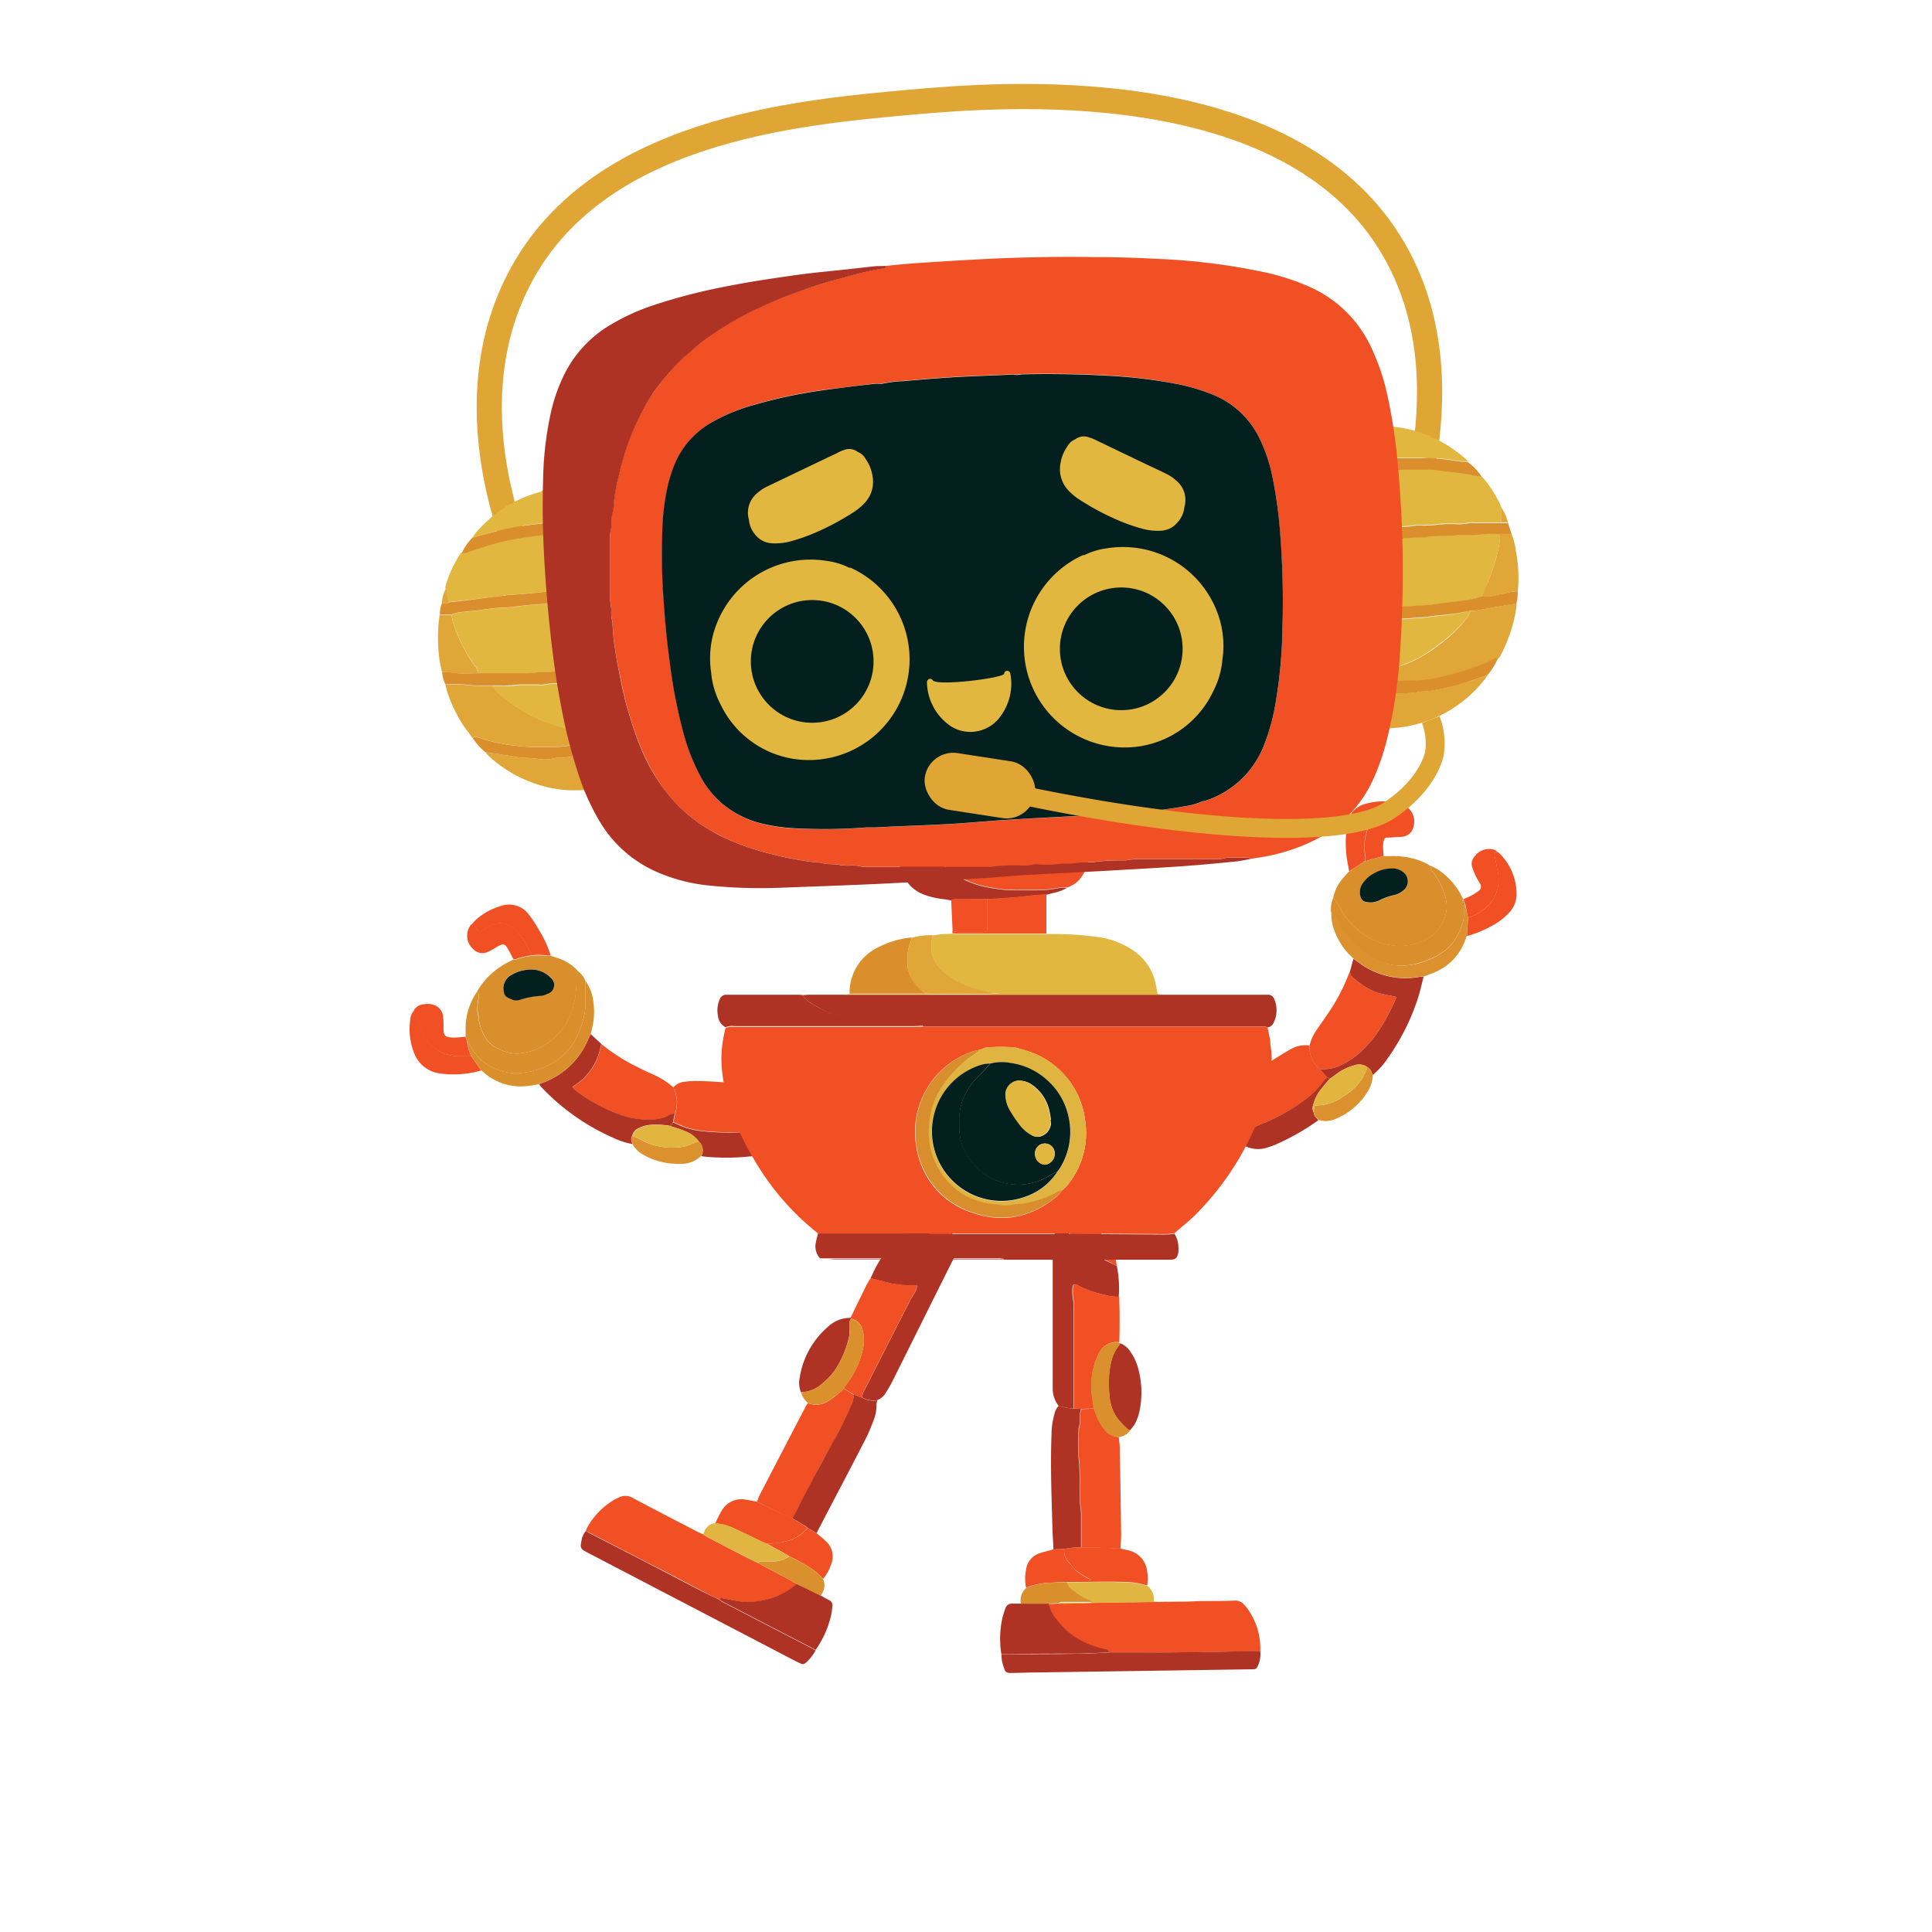 <svg xmlns="http://www.w3.org/2000/svg" viewBox="0 0 307 307"><defs><style>.cls-1,.cls-17{fill:none;}.cls-1,.cls-17,.cls-18{stroke:#e0a635;stroke-miterlimit:10;}.cls-1{stroke-width:4px;}.cls-2{fill:#f05023;}.cls-3{fill:#ae3324;}.cls-4{fill:#da912d;}.cls-5{fill:#e1b541;}.cls-6{fill:#da8f2d;}.cls-7{fill:#785e65;}.cls-8{fill:#db912e;}.cls-9{fill:#031f1e;}.cls-10{fill:#e1b53e;}.cls-11{fill:#c28539;}.cls-12{fill:#e2b740;}.cls-13{fill:#db8f2c;}.cls-14{fill:#e0a637;}.cls-15{fill:#e0b440;}.cls-16{fill:#d88e2d;}.cls-17{stroke-width:3px;}.cls-18{fill:#e0a635;}</style></defs><g id="Layer_2" data-name="Layer 2"><path class="cls-1" d="M81.21,84.77c-2.4-7.2-6.89-24.16,1-39.88,12.09-24.22,44.24-27,62.62-28.66,13.52-1.18,60-5.27,76.63,23.37,6.88,11.82,6.18,24.9,4.82,33.14"/></g><g id="Layer_1" data-name="Layer 1"><path class="cls-2" d="M188.24,254.5c.92,0,1.84-.08,2.76-.09,1.74,0,3.47,0,5.21-.07a1.75,1.75,0,0,1,1.46.63,5.47,5.47,0,0,1,.5.58,10.8,10.8,0,0,1,2.09,6.85h-1.45c-3.29.05-6.59.12-9.89.16-2.48,0-5,.05-7.45.05-1.74,0-3.48,0-5.22,0,0-.19-.11-.35-.33-.4l-1.07-.25a14.69,14.69,0,0,1-4.06-1.77,12.34,12.34,0,0,1-2.89-2.74,5.36,5.36,0,0,1-1.27-2.55l1.59-.1c.37,0,.74,0,1.11,0,2.48-.05,5-.13,7.45-.17C180.6,254.58,184.42,254.54,188.24,254.5Z"/><path class="cls-3" d="M177.47,201.17a18.15,18.15,0,0,1,.3,4.88,7.22,7.22,0,0,1-2.4-.33,16.21,16.21,0,0,1-4-1.41c-.24-.13-.5-.34-.82-.14,0,.07-.1.13-.1.19a7.49,7.49,0,0,0,.13,2.54,2.46,2.46,0,0,1,0,.77v16.14a7.79,7.79,0,0,1-2.39-.46,4.34,4.34,0,0,1-.91-2.68c0-.62,0-1.25,0-1.88l0-15.53c0-1.78,0-3.55,0-5.33a4.85,4.85,0,0,1,.95-3l.17-.2,0,0,.2-.2,0,0,.39-.26h0l.46-.21h0l.21.07c.08.8.19,1.6.23,2.41a1.16,1.16,0,0,0,.65,1.06c.77.43,1.54.87,2.32,1.28.95.49,1.92,1,2.87,1.43Z"/><path class="cls-2" d="M177.8,228.36c0,.51.12,1,.13,1.54,0,1.48.06,3,.08,4.44q.08,4.77.14,9.54c0,.73-.07,1.47-.11,2.21l-4-.17c-.73,0-1.47,0-2.2,0,0-1.7,0-3.4,0-5.11,0-.33,0-.66-.06-1s-.12-.87-.14-1.31c-.1-2.25.09-4.5-.19-6.76a34.56,34.56,0,0,1,0-4.32,1.56,1.56,0,0,1,0-.44,3.5,3.5,0,0,0,.16-1.54,4.4,4.4,0,0,1,.24-1.52l2-.09.38,1a7.89,7.89,0,0,0,1.22,2.22A3.1,3.1,0,0,0,177.8,228.36Z"/><path class="cls-3" d="M176.25,262.58c1.74,0,3.48,0,5.22,0,2.49,0,5,0,7.45-.05,3.3,0,6.6-.11,9.89-.16h1.45a4.44,4.44,0,0,1-.45,2.48.65.65,0,0,1-.61.41h-.66l-34,.5c-1.26,0-2.52.07-3.78.08-.87,0-1-.09-1.27-.93a5.51,5.51,0,0,1-.35-2.06c.44,0,.89,0,1.33,0,3.56,0,7.12,0,10.69-.06,1.66,0,3.32-.12,5-.19Z"/><path class="cls-3" d="M171.79,223.89a4.4,4.4,0,0,0-.24,1.52,3.5,3.5,0,0,1-.16,1.54,1.56,1.56,0,0,0,0,.44,34.56,34.56,0,0,0,0,4.32c.28,2.26.09,4.51.19,6.76,0,.44.09.87.14,1.31s.06.66.06,1c0,1.71,0,3.41,0,5.11a11.63,11.63,0,0,0-2.69.26l-1.71.05c0-1-.1-1.92-.13-2.88-.14-5.15-.36-10.29-.16-15.44a11.74,11.74,0,0,1,.46-3.17,2.54,2.54,0,0,1,.71-1.35,7.79,7.79,0,0,0,2.39.46Z"/><path class="cls-2" d="M171.79,223.89l-1.13-.08V207.67a2.46,2.46,0,0,0,0-.77,7.49,7.49,0,0,1-.13-2.54c0-.06.06-.12.1-.19.32-.2.58,0,.82.14a16.21,16.21,0,0,0,4,1.41,7.22,7.22,0,0,0,2.4.33c0,.92.06,1.83.06,2.74,0,1.5,0,3-.05,4.51a3,3,0,0,0-3.19,1.69,7.62,7.62,0,0,0-.59,1.3,12.09,12.09,0,0,0-.55,5.44c.08.69.2,1.38.3,2.07Z"/><path class="cls-3" d="M176.25,262.58l-.11,0c-1.67.07-3.33.17-5,.19-3.57,0-7.13,0-10.69.06-.44,0-.89,0-1.33,0a15.05,15.05,0,0,1,.19-5.83,12,12,0,0,1,.43-1.37,1.09,1.09,0,0,1,1.17-.81c.44,0,.88,0,1.32,0l1.43,0,3,0a5.36,5.36,0,0,0,1.27,2.55,12.34,12.34,0,0,0,2.89,2.74,14.69,14.69,0,0,0,4.06,1.77l1.07.25C176.14,262.23,176.21,262.39,176.25,262.58Z"/><path class="cls-2" d="M169.1,246.14a11.63,11.63,0,0,1,2.69-.26c.73,0,1.47,0,2.2,0l4,.17,1.18.28a3.82,3.82,0,0,1,3.12,3.42,6.2,6.2,0,0,1,0,2.19,13.33,13.33,0,0,0-3.26-.56c-3.07-.1-6.13,0-9.2,0a1.88,1.88,0,0,0-.33.05l-.2-.09a4.85,4.85,0,0,1,.74-.15c.81,0,1.62,0,2.43,0a2.89,2.89,0,0,0,.9-.07,2.29,2.29,0,0,0-.28-.25,10.84,10.84,0,0,1-2.13-1.36c-.41-.34-.65-.78-1-1.14A2.79,2.79,0,0,1,169.1,246.14Z"/><path class="cls-3" d="M178,213.45a3.26,3.26,0,0,1,1.66,1.4,8.06,8.06,0,0,1,1.23,2.72,14.32,14.32,0,0,1,.21,6.51,7.24,7.24,0,0,1-.83,2.29,7.82,7.82,0,0,1-.67.85c-.14,0-.33,0-.42-.13a14.8,14.8,0,0,1-1.6-1.67,7,7,0,0,1-1.31-3.83,16.42,16.42,0,0,1,.16-4.64,7.46,7.46,0,0,1,1-2.66C177.67,214,177.83,213.73,178,213.45Z"/><path class="cls-4" d="M178,213.45c-.18.28-.34.57-.53.84a7.46,7.46,0,0,0-1,2.66,16.42,16.42,0,0,0-.16,4.64,7,7,0,0,0,1.31,3.83,14.8,14.8,0,0,0,1.6,1.67c.09.1.28.09.42.13a2.61,2.61,0,0,1-1.81,1.14,3.1,3.1,0,0,1-2.45-1.3,7.89,7.89,0,0,1-1.22-2.22l-.38-1c-.1-.69-.22-1.38-.3-2.07a12.09,12.09,0,0,1,.55-5.44,7.62,7.62,0,0,1,.59-1.3,3,3,0,0,1,3.19-1.69Z"/><path class="cls-5" d="M169.54,251.5a1.88,1.88,0,0,1,.33-.05c3.07-.06,6.13-.13,9.2,0a13.33,13.33,0,0,1,3.26.56,2.63,2.63,0,0,1,1,2.44,5.36,5.36,0,0,0,1.68.09c.52,0,1,0,1.55,0h1.65c-3.82,0-7.64.08-11.46.14-2.48,0-5,.12-7.45.17-.37,0-.74,0-1.11,0,.25-.24.55-.17.84-.18h3.77l.62,0c-.18-.16-.25-.26-.34-.28a7.25,7.25,0,0,1-2.38-1.37A2.5,2.5,0,0,1,169.54,251.5Z"/><path class="cls-2" d="M169.1,246.14a2.79,2.79,0,0,0,.88,2.29c.37.36.61.8,1,1.14a10.84,10.84,0,0,0,2.13,1.36,2.29,2.29,0,0,1,.28.25,2.89,2.89,0,0,1-.9.07c-.81,0-1.62,0-2.43,0a4.85,4.85,0,0,0-.74.15c-.66,0-1.32,0-2,.09a11.19,11.19,0,0,0-4.28.81,7.44,7.44,0,0,1,0-2.86,3.15,3.15,0,0,1,2.12-2.61c.55-.21,1.14-.32,1.71-.48a5.08,5.08,0,0,0,.51-.17Z"/><path class="cls-2" d="M177.47,201.17l-1.64-.89c-1-.48-1.92-.94-2.87-1.43-.78-.41-1.55-.85-2.32-1.28a1.16,1.16,0,0,1-.65-1.06c0-.81-.15-1.61-.23-2.41l2.22,0a5.66,5.66,0,0,1,2.45,1.42A8.91,8.91,0,0,1,177.47,201.17Z"/><path class="cls-6" d="M163.09,252.31a11.19,11.19,0,0,1,4.28-.81c.65-.06,1.31-.06,2-.09l.2.09a2.5,2.5,0,0,0,1.19,1.4,7.25,7.25,0,0,0,2.38,1.37c.09,0,.16.12.34.28l-.62,0h-3.77c-.29,0-.59-.06-.84.18l-1.59.1-3,0-1.43,0A2.59,2.59,0,0,1,163.09,252.31Z"/><path class="cls-7" d="M172,194.05l-2.22,0-.21-.07A2.7,2.7,0,0,1,172,194.05Z"/><path class="cls-7" d="M169.1,194.24l-.39.26Z"/><path class="cls-7" d="M169.55,194l-.46.21A.39.39,0,0,1,169.55,194Z"/><path class="cls-7" d="M168.46,194.74l-.17.2Z"/><path class="cls-7" d="M168.68,194.52l-.2.2Z"/><path class="cls-2" d="M93.1,243.27a2.47,2.47,0,0,1,.14-.41,11.55,11.55,0,0,1,4.23-4.46c.28-.17.59-.31.89-.46a2.27,2.27,0,0,1,2.21.1c3.29,1.76,6.62,3.47,9.93,5.19.43.22.87.42,1.3.62.25.16.49.33.75.47q2.55,1.34,5.11,2.66c.89.46,1.78.89,2.67,1.33l5.11,2.71c.39.21.76.45,1.14.67-.34.28-.67.57-1,.83a11.59,11.59,0,0,1-5.87,2,7.89,7.89,0,0,1-1.88,0c-1-.15-2.09-.38-3.13-.56-.11,0-.25.12-.38.18-.7-.32-1.42-.61-2.11-1-2.86-1.47-5.7-3-8.56-4.44l-10.05-5.18Z"/><path class="cls-3" d="M151.26,196a1.75,1.75,0,0,1,.63,1.25,4.67,4.67,0,0,1-.34,2.7c-3.25,6.48-6.47,13-9.71,19.47a19.63,19.63,0,0,1-1.05,1.83,2.68,2.68,0,0,1-1.38,1.23,3.47,3.47,0,0,1-2.4-.42,2.52,2.52,0,0,1,.46-1.35q3.59-7.08,7.19-14.15c.13-.26.32-.5.46-.76a4,4,0,0,0,.65-1.53c-.22,0-.41,0-.59,0a16.66,16.66,0,0,1-4.91-.65c-.64-.18-1.29-.33-1.93-.49l.07-.21.11-.18a17.42,17.42,0,0,1,2.07-3.6l.2-.26.12-.18h5.34a11,11,0,0,0,2.42-.2,1.46,1.46,0,0,0,1.06-.69c.28-.47.61-.92.91-1.39A.73.73,0,0,1,151.26,196Z"/><path class="cls-2" d="M120.28,238.64c.15-.38.28-.77.46-1.13q3.63-7,7.28-14a5.35,5.35,0,0,1,.36-.56,3.47,3.47,0,0,0,3.29-.35,16.37,16.37,0,0,0,1.51-1.12c.32-.25.6-.55.9-.82l1.62,1a6,6,0,0,1-.68,2.2,51.63,51.63,0,0,1-2.28,4.67c-1,1.74-2,3.55-2.92,5.34-1,2-2.07,4-3.12,6-.25.49-.54,1-.82,1.44a1.29,1.29,0,0,1-.21-.05Z"/><path class="cls-3" d="M93.1,243.27l.47.29,10.05,5.18c2.86,1.48,5.7,3,8.56,4.44.69.35,1.41.64,2.11,1a3.28,3.28,0,0,0,.43.33l4.53,2.36,9.67,5c.23.12.45.26.67.39a6.92,6.92,0,0,1-1.33,1.76c-.51.49-.66.51-1.28.21l-1-.5L93.43,246.75c-1.21-.63-1.29-.75-1-2.08A2.93,2.93,0,0,1,93.1,243.27Z"/><path class="cls-3" d="M125.88,241.25c.28-.48.57-.95.82-1.44,1-2,2.07-4,3.12-6,1-1.79,1.88-3.6,2.92-5.34a51.63,51.63,0,0,0,2.28-4.67,6,6,0,0,0,.68-2.2l1.31.49a3.47,3.47,0,0,0,2.4.42,2.36,2.36,0,0,0-.13.63,6.73,6.73,0,0,1-.52,2.7c-.38,1-.76,1.93-1.23,2.85-2.18,4.24-4.4,8.45-6.61,12.68l-1.17,2.26-1.41-.86c-.15-.1-.28-.22-.43-.32C127.24,242.05,126.56,241.65,125.88,241.25Z"/><path class="cls-2" d="M137,222.1l-1.31-.49-1.62-1c.18-.28.36-.56.56-.82a13.7,13.7,0,0,0,2.5-5.52,5.72,5.72,0,0,0-.11-3.07,2.22,2.22,0,0,0-1.78-1.65.62.62,0,0,0-.07-.19l2.52-5.17c.15-.3.34-.57.5-.86l.15-.24h0c.64.16,1.29.31,1.93.49a16.66,16.66,0,0,0,4.91.65c.18,0,.37,0,.59,0a4,4,0,0,1-.65,1.53c-.14.26-.33.5-.46.76q-3.6,7.08-7.19,14.15A2.52,2.52,0,0,0,137,222.1Z"/><path class="cls-3" d="M129.59,262.19c-.22-.13-.44-.27-.67-.39l-9.67-5-4.53-2.36a3.28,3.28,0,0,1-.43-.33c.13-.06.27-.2.38-.18,1,.18,2.08.41,3.13.56a7.89,7.89,0,0,0,1.88,0,11.59,11.59,0,0,0,5.87-2c.36-.26.69-.55,1-.83l1.47.69,2.33,1.15c.45.25.9.51,1.36.75a.89.89,0,0,1,.55,1,9.72,9.72,0,0,1-.22,1.53A15.62,15.62,0,0,1,129.59,262.19Z"/><path class="cls-2" d="M125.88,241.25c.68.4,1.36.8,2,1.21.15.1.28.22.43.32a6.32,6.32,0,0,1-3.81,2.23,11.34,11.34,0,0,1-2.73.26c-.3-.13-.61-.25-.91-.39-1.4-.67-2.79-1.36-4.2-2a8.3,8.3,0,0,0-3-.8,18.85,18.85,0,0,1,1-2,3.61,3.61,0,0,1,3.85-1.78c.58.08,1.15.21,1.73.32l5.39,2.56A1.29,1.29,0,0,0,125.88,241.25Z"/><path class="cls-3" d="M135.18,209.41a.62.62,0,0,1,.07.19c-.29.21-.22.52-.23.81a14.51,14.51,0,0,1-.09,2,16.36,16.36,0,0,1-2.1,5.08,10,10,0,0,1-2,2.21,5.22,5.22,0,0,1-3.56,1.53,4,4,0,0,1-.18-2.4,13.26,13.26,0,0,1,4.37-7.9A5.17,5.17,0,0,1,135.18,209.41Z"/><path class="cls-4" d="M127.28,221.21a5.22,5.22,0,0,0,3.56-1.53,10,10,0,0,0,2-2.21,16.36,16.36,0,0,0,2.1-5.08,14.51,14.51,0,0,0,.09-2c0-.29-.06-.6.23-.81a2.22,2.22,0,0,1,1.78,1.65,5.72,5.72,0,0,1,.11,3.07,13.7,13.7,0,0,1-2.5,5.52c-.2.26-.38.54-.56.82s-.58.57-.9.82a16.37,16.37,0,0,1-1.51,1.12,3.47,3.47,0,0,1-3.29.35A3.17,3.17,0,0,1,127.28,221.21Z"/><path class="cls-2" d="M121.8,245.27a11.34,11.34,0,0,0,2.73-.26,6.32,6.32,0,0,0,3.81-2.23l1.41.86c.48.4,1,.78,1.43,1.22a3.24,3.24,0,0,1,.84,3.83,6.23,6.23,0,0,1-1.24,2.2,10.27,10.27,0,0,0-1.25-1.22,26.05,26.05,0,0,0-4.09-2.37c-.35-.2-.7-.41-1-.6Z"/><path class="cls-5" d="M121.8,245.27l2.59,1.43c.35.19.7.4,1,.6a4.88,4.88,0,0,1-2.93.83c-.52,0-1,0-1.56,0a2.87,2.87,0,0,0-.62.17c-.89-.44-1.78-.87-2.67-1.33q-2.56-1.32-5.11-2.66c-.26-.14-.5-.31-.75-.47,0-.13.09-.27.14-.41a2,2,0,0,1,1.78-1.38,8.3,8.3,0,0,1,3,.8c1.41.66,2.8,1.35,4.2,2C121.19,245,121.5,245.14,121.8,245.27Z"/><path class="cls-2" d="M151.26,196a.73.73,0,0,0-.62.39c-.3.47-.63.92-.91,1.39a1.46,1.46,0,0,1-1.06.69,11,11,0,0,1-2.42.2h-5.34a9,9,0,0,1,6.54-4,4.44,4.44,0,0,1,3.55.93A1.52,1.52,0,0,1,151.26,196Z"/><path class="cls-4" d="M120.33,248.31a2.87,2.87,0,0,1,.62-.17c.52,0,1,0,1.56,0a4.88,4.88,0,0,0,2.93-.83,26.05,26.05,0,0,1,4.09,2.37,10.27,10.27,0,0,1,1.25,1.22,2.42,2.42,0,0,1-.4,2.64l-2.33-1.15-1.47-.69c-.38-.22-.75-.46-1.14-.67Z"/><path class="cls-2" d="M140.79,198.89l-.2.26Z"/><path class="cls-2" d="M138.52,202.75l-.11.18Z"/><path class="cls-2" d="M138.35,203.14l-.15.24Z"/><path class="cls-6" d="M75.79,157.59a12,12,0,0,1,5.09-4.76l.7-.35a1.54,1.54,0,0,0,.43,0,10.33,10.33,0,0,1,4.51-.62c.14,0,.29,0,.43,0l.55,0,1.24.43a7.05,7.05,0,0,1,3.08,2,1.7,1.7,0,0,0-.17.51c0,1.14-.05,2.27-.19,3.42a14,14,0,0,1-1.19,3.89,5.18,5.18,0,0,1-.89,1.41,11,11,0,0,1-4.27,3.27,10.08,10.08,0,0,1-2.58.6,6.1,6.1,0,0,1-3.31-.74,4.49,4.49,0,0,1-2.44-2.46,6.63,6.63,0,0,1-.29-.6,10.16,10.16,0,0,1-.42-1.71c0-.51-.16-1-.2-1.52a9.25,9.25,0,0,1,.18-1.64,3.4,3.4,0,0,0,0-.78C76,157.82,75.87,157.71,75.79,157.59Zm8.82-3.52a6.23,6.23,0,0,0-3.65,1,2.44,2.44,0,0,0-.88,2.59c.1.76.8.9,1.36,1.17a1.76,1.76,0,0,0,1.2,0,12.8,12.8,0,0,1,3.25-.62,2.63,2.63,0,0,0,1.06-.31,1.47,1.47,0,0,0,.55-2.58A4.22,4.22,0,0,0,84.61,154.07Z"/><path class="cls-2" d="M107,172.79a2.69,2.69,0,0,1,1.84-.9,12.08,12.08,0,0,1,2-.11,55.79,55.79,0,0,1,7,.54,13.28,13.28,0,0,1,2.79.71,6,6,0,0,1,2.92,2.29,5.06,5.06,0,0,1,.93,3.67l-1.64.23-1.74.26a21.09,21.09,0,0,1-2.83.37,39.19,39.19,0,0,1-6.85-.18,13.62,13.62,0,0,1-2.47-.56c-.66-.24-1.29-.54-1.94-.81.1-.44.19-.88.28-1.32A5.4,5.4,0,0,0,107,172.79Z"/><path class="cls-2" d="M107,172.79a5.4,5.4,0,0,1,.24,4.19,2,2,0,0,0-1.14.38,5,5,0,0,1-1.8.5,13.25,13.25,0,0,1-5.89-.77,27.41,27.41,0,0,1-7-3.84,2.63,2.63,0,0,1-.41-.53c.5-.37,1-.67,1.38-1a9.53,9.53,0,0,0,2.74-4.1c.19-.56.3-1.14.45-1.71a29.93,29.93,0,0,0,5.18,3.38c.89.45,1.78.89,2.68,1.3A12.32,12.32,0,0,1,107,172.79Z"/><path class="cls-3" d="M95.55,165.88c-.15.57-.26,1.15-.45,1.71a9.53,9.53,0,0,1-2.74,4.1c-.41.36-.88.66-1.38,1a2.63,2.63,0,0,0,.41.53,27.41,27.41,0,0,0,7,3.84,13.25,13.25,0,0,0,5.89.77,5,5,0,0,0,1.8-.5,2,2,0,0,1,1.14-.38c-.09.44-.18.88-.28,1.32l-.35.65a12.66,12.66,0,0,0-3-.19,4.76,4.76,0,0,0-2,.49,1.71,1.71,0,0,0-1.12,1.25c-.32.45-.08.88,0,1.32a12,12,0,0,1-3.05-1A35.13,35.13,0,0,1,86,172.72a4.58,4.58,0,0,1-.34-.43l.51-.22A12.37,12.37,0,0,0,93.52,165c.1-.23.23-.45.35-.67Z"/><path class="cls-6" d="M75.79,157.59c.08.12.21.23.23.35a3.4,3.4,0,0,1,0,.78,9.25,9.25,0,0,0-.18,1.64c0,.5.15,1,.2,1.52a10.16,10.16,0,0,0,.42,1.71,6.63,6.63,0,0,0,.29.6,4.49,4.49,0,0,0,2.44,2.46,6.1,6.1,0,0,0,3.31.74,10.08,10.08,0,0,0,2.58-.6,11,11,0,0,0,4.27-3.27,5.18,5.18,0,0,0,.89-1.41,14,14,0,0,0,1.19-3.89c.14-1.15.16-2.28.19-3.42a1.7,1.7,0,0,1,.17-.51A3.47,3.47,0,0,1,93,155.82c0,1.33,0,2.67,0,4a6.5,6.5,0,0,1-.07,1,15,15,0,0,1-.81,2.88,10.29,10.29,0,0,1-2.18,3.57,10.8,10.8,0,0,1-4,2.54,13.56,13.56,0,0,1-3.46.71,8.13,8.13,0,0,1-4.08-.84,7.31,7.31,0,0,1-3.57-3.35,10.2,10.2,0,0,0-.59-.92c-.08-.22-.16-.44-.25-.66,0-.59,0-1.18,0-1.77A10.46,10.46,0,0,1,75.79,157.59Z"/><path class="cls-6" d="M74.24,165.4a10.2,10.2,0,0,1,.59.92,7.31,7.31,0,0,0,3.57,3.35,8.13,8.13,0,0,0,4.08.84,13.56,13.56,0,0,0,3.46-.71,10.8,10.8,0,0,0,4-2.54,10.29,10.29,0,0,0,2.18-3.57,15,15,0,0,0,.81-2.88,6.5,6.5,0,0,0,.07-1c0-1.33,0-2.67,0-4a7.09,7.09,0,0,1,1.31,3.58,10.68,10.68,0,0,1-.27,4.17c-.07.24-.11.5-.16.75s-.25.44-.35.67a12.37,12.37,0,0,1-7.38,7.08l-.51.22c-.47.08-.94.17-1.41.23a8.92,8.92,0,0,1-7.57-2.28l-.17-.14-1.59-2.25A7.41,7.41,0,0,1,74.24,165.4Z"/><path class="cls-3" d="M106.56,179l.35-.65c.65.27,1.28.57,1.94.81a13.62,13.62,0,0,0,2.47.56,39.19,39.19,0,0,0,6.85.18,21.09,21.09,0,0,0,2.83-.37l1.74-.26,1.64-.23a4.49,4.49,0,0,1-2.87,4.21,5.43,5.43,0,0,1-1.48.41,35.93,35.93,0,0,1-8.16.12,3,3,0,0,1-.43-.09,1.84,1.84,0,0,0-.38-2.27,4.67,4.67,0,0,0-2.3-1.66C108.05,179.39,107.3,179.2,106.56,179Z"/><path class="cls-2" d="M74.89,167.85l1.59,2.25c-.43.11-.85.24-1.28.31a16,16,0,0,1-5.4.15,5.05,5.05,0,0,1-4-3.24,10.43,10.43,0,0,1-.6-5.33,2.26,2.26,0,0,1,.65-1.48,7,7,0,0,1,.45.86c.29.79.53,1.6.83,2.39a5.84,5.84,0,0,0,4.18,3.86,6.47,6.47,0,0,0,2,.24C73.79,167.83,74.34,167.85,74.89,167.85Z"/><path class="cls-2" d="M87.5,151.83l-.55,0c-.2-.23-.46-.19-.72-.19l-1.8,0-.59-1.11a9.57,9.57,0,0,0-2.15-2.94,3.08,3.08,0,0,0-1.66-.82,3.5,3.5,0,0,0-2.63.63,10.64,10.64,0,0,1-1.06.66c-.16-.06-.25-.07-.29-.12a5.59,5.59,0,0,1-.48-.61.81.81,0,0,0-.64-.37,6.24,6.24,0,0,1,.71-.82A10.16,10.16,0,0,1,79.49,144a3.91,3.91,0,0,1,4.62,1.43,20.33,20.33,0,0,1,1.57,2.41A16.87,16.87,0,0,1,87.5,151.83Z"/><path class="cls-2" d="M74.93,146.91a.81.81,0,0,1,.64.37,5.59,5.59,0,0,0,.48.61c0,.05.13.06.29.12a10.64,10.64,0,0,0,1.06-.66,3.5,3.5,0,0,1,2.63-.63,3.08,3.08,0,0,1,1.66.82,9.57,9.57,0,0,1,2.15,2.94l.59,1.11,1.8,0c.26,0,.52,0,.72.19-.14,0-.29,0-.43,0a10.33,10.33,0,0,0-4.51.62,1.54,1.54,0,0,1-.43,0c-.34-.61-.63-1.25-1-1.83s-.66-.59-1.23-.32c-.3.15-.57.34-.86.5a9.18,9.18,0,0,1-1,.52,2,2,0,0,1-2.33-.49,2.83,2.83,0,0,1-.42-3.71l.17-.24Z"/><path class="cls-2" d="M74.89,167.85c-.55,0-1.1,0-1.65,0a6.47,6.47,0,0,1-2-.24,5.84,5.84,0,0,1-4.18-3.86c-.3-.79-.54-1.6-.83-2.39a7,7,0,0,0-.45-.86,2,2,0,0,1,1.55-.91,3,3,0,0,1,1.94.23,2.21,2.21,0,0,1,1.15,1.79,12.94,12.94,0,0,1,.05,1.65c0,1.38.22,1.55,1.61,1.62a16.83,16.83,0,0,0,1.87-.15c.09.22.17.44.25.66A7.41,7.41,0,0,0,74.89,167.85Z"/><path class="cls-8" d="M111.06,181.37a1.84,1.84,0,0,1,.38,2.27,4.44,4.44,0,0,1-3.33,1.29,11.07,11.07,0,0,1-5.87-1.43,4.57,4.57,0,0,1-1.73-1.68c-.1-.44-.34-.87,0-1.32l1,.44c.52.25,1,.54,1.57.76a10.41,10.41,0,0,0,4.21.64,6.29,6.29,0,0,0,2.76-.62A7.35,7.35,0,0,1,111.06,181.37Z"/><path class="cls-2" d="M74.92,146.91l-.17.24Z"/><path class="cls-9" d="M84.61,154.07a4.22,4.22,0,0,1,2.89,1.29,1.47,1.47,0,0,1-.55,2.58,2.63,2.63,0,0,1-1.06.31,12.8,12.8,0,0,0-3.25.62,1.76,1.76,0,0,1-1.2,0c-.56-.27-1.26-.41-1.36-1.17a2.44,2.44,0,0,1,.88-2.59A6.23,6.23,0,0,1,84.61,154.07Z"/><path class="cls-10" d="M111.06,181.37a7.35,7.35,0,0,0-1,.35,6.29,6.29,0,0,1-2.76.62,10.41,10.41,0,0,1-4.21-.64c-.53-.22-1-.51-1.57-.76l-1-.44a1.71,1.71,0,0,1,1.12-1.25,4.76,4.76,0,0,1,2-.49,12.66,12.66,0,0,1,3,.19c.74.25,1.49.44,2.2.76A4.67,4.67,0,0,1,111.06,181.37Z"/><path class="cls-6" d="M216.8,136.89l3-.85,1.11,0a12.91,12.91,0,0,1,3.1.26,9.57,9.57,0,0,1,3.28,1.29,1.59,1.59,0,0,0,.41,1,11.12,11.12,0,0,1,2.07,4.36,4.86,4.86,0,0,1,0,2.18,6.09,6.09,0,0,1-2,3.4,5.92,5.92,0,0,1-1.79,1.07,9,9,0,0,1-3.44.72,10,10,0,0,1-5.74-1.77,12.06,12.06,0,0,1-3.72-4c-.28-.48-.55-1-.85-1.43a1.54,1.54,0,0,0-.4-.36,6.84,6.84,0,0,1,1.71-3.36c.26-.31.53-.6.79-.9Zm1.39,2a5,5,0,0,0-1.8,1.75,2.52,2.52,0,0,0-.21,1.82,1.12,1.12,0,0,0,1,.91,3.21,3.21,0,0,0,1.95-.24,9.54,9.54,0,0,1,2.38-.86,3.42,3.42,0,0,0,1.72-.95,1.82,1.82,0,0,0-.34-2.77,2.55,2.55,0,0,0-1.71-.52A5.77,5.77,0,0,0,218.19,138.88Z"/><path class="cls-2" d="M208.09,166.13a4.73,4.73,0,0,0-3.19.71,52.59,52.59,0,0,0-6.71,4.53,9.85,9.85,0,0,0-2.33,2.53,5.84,5.84,0,0,0-.44,5.53,5.73,5.73,0,0,0,.58.93,3,3,0,0,0,.43-.09l4-1.64a29.6,29.6,0,0,0,6.74-3.73,12.34,12.34,0,0,0,3-2.91,6.94,6.94,0,0,1,.73-.81l-1.15-1.31A4.42,4.42,0,0,1,208.09,166.13Z"/><path class="cls-2" d="M208.09,166.13a4.42,4.42,0,0,0,1.63,3.74,6.51,6.51,0,0,0,2.62-.31,12.24,12.24,0,0,0,3.16-1.8,18.4,18.4,0,0,0,3.67-4.11,35.19,35.19,0,0,0,2.61-4.88,1.55,1.55,0,0,0,.05-.36l-.43-.11a20.1,20.1,0,0,1-2.58-.58,10.36,10.36,0,0,1-3.24-1.89c-.46-.4-1-.78-1.06-1.49-.17.4-.35.81-.51,1.21a28.65,28.65,0,0,1-2.89,5.34c-.61.92-1.26,1.83-1.88,2.74A7.48,7.48,0,0,0,208.09,166.13Z"/><path class="cls-3" d="M214.52,154.34c0,.71.6,1.09,1.06,1.49a10.36,10.36,0,0,0,3.24,1.89,20.1,20.1,0,0,0,2.58.58l.43.11a1.55,1.55,0,0,1-.05.36,35.19,35.19,0,0,1-2.61,4.88,18.4,18.4,0,0,1-3.67,4.11,12.24,12.24,0,0,1-3.16,1.8,6.51,6.51,0,0,1-2.62.31l1.15,1.31.41.26c.3-.21.6-.41.89-.63a8.18,8.18,0,0,1,3-1.51,2.21,2.21,0,0,1,2.08.26,1.17,1.17,0,0,1,.63.68l.26.57a12.08,12.08,0,0,0,2.42-2.72,35,35,0,0,0,4.88-9.88c.3-1,.51-2,.77-3a3.33,3.33,0,0,0-.55,0,12.33,12.33,0,0,1-9.79-2.29l-.81-.58C214.89,153,214.7,153.68,214.52,154.34Z"/><path class="cls-6" d="M227.28,137.56a1.59,1.59,0,0,0,.41,1,11.12,11.12,0,0,1,2.07,4.36,4.86,4.86,0,0,1,0,2.18,6.09,6.09,0,0,1-2,3.4,5.92,5.92,0,0,1-1.79,1.07,9,9,0,0,1-3.44.72,10,10,0,0,1-5.74-1.77,12.06,12.06,0,0,1-3.72-4c-.28-.48-.55-1-.85-1.43a1.54,1.54,0,0,0-.4-.36,4.52,4.52,0,0,0-.31,2.24c.31.05.38.33.5.55.31.59.61,1.18.93,1.76a13.64,13.64,0,0,0,2.5,3,12.77,12.77,0,0,0,1.95,1.63A9.67,9.67,0,0,0,225.5,153a11.82,11.82,0,0,0,3.9-1.83,5.87,5.87,0,0,0,1.23-1.1,9.58,9.58,0,0,0,1.68-3.09,4.61,4.61,0,0,0,.3-1.85c0-.44,0-.89,0-1.33a.79.79,0,0,1-.13-.91v-.05a11.3,11.3,0,0,0-3.94-4.64A12.63,12.63,0,0,0,227.28,137.56Z"/><path class="cls-8" d="M232.6,143.84c0,.44,0,.89,0,1.33a4.61,4.61,0,0,1-.3,1.85,9.58,9.58,0,0,1-1.68,3.09,5.87,5.87,0,0,1-1.23,1.1,11.82,11.82,0,0,1-3.9,1.83,9.67,9.67,0,0,1-8.05-1.19,12.77,12.77,0,0,1-1.95-1.63,13.64,13.64,0,0,1-2.5-3c-.32-.58-.62-1.17-.93-1.76-.12-.22-.19-.5-.5-.55a7,7,0,0,0,.46,2.9,10.78,10.78,0,0,0,3.05,4.5l.81.58a12.33,12.33,0,0,0,9.79,2.29,3.33,3.33,0,0,1,.55,0c.75-.3,1.53-.54,2.25-.91a8.6,8.6,0,0,0,4.33-4.83c.09-.25.19-.49.28-.73.07-1,.13-1.94.2-2.91-.17-.66-.34-1.33-.5-2Z"/><path class="cls-3" d="M211.28,171.44l-.41-.26a6.94,6.94,0,0,0-.73.81,12.34,12.34,0,0,1-3,2.91,29.6,29.6,0,0,1-6.74,3.73l-4,1.64a3,3,0,0,1-.43.09,4.58,4.58,0,0,0,5.05,2.09,12.47,12.47,0,0,0,2.07-.75A38.11,38.11,0,0,0,209.5,178c-.12-.14-.23-.29-.36-.42a1.15,1.15,0,0,1-.39-.77,1.54,1.54,0,0,1-.06-1.28,6.07,6.07,0,0,1,1.1-2.27C210.27,172.6,210.79,172,211.28,171.44Z"/><path class="cls-2" d="M214.38,138.45l2.42-1.56a1.06,1.06,0,0,0,.13-.84,7.81,7.81,0,0,1,.55-4.72,2.92,2.92,0,0,1,2.61-1.74c.51-.06,1,0,1.55,0a5.68,5.68,0,0,0,.69-.11c0-.44,0-.84,0-1.24a.38.38,0,0,1,.31-.39,9.56,9.56,0,0,0-1.15-.36,10,10,0,0,0-4.6.27,3.83,3.83,0,0,0-2.82,3.22,19.29,19.29,0,0,0-.1,5.09C214.08,136.85,214.25,137.65,214.38,138.45Z"/><path class="cls-2" d="M233.29,145.83c-.07,1-.13,1.94-.2,2.91a17.16,17.16,0,0,0,5.2-2.38,9.82,9.82,0,0,0,1.56-1.39,4.25,4.25,0,0,0,1.13-3.16,9.08,9.08,0,0,0-2.34-5.82h0l-.21-.23h0l-.22-.21h0l-.26-.18-.21,0c-.36.23-.29.59-.21.9.2.74.29,1.51.47,2.26a6.34,6.34,0,0,1-.71,4.36,1.31,1.31,0,0,1-.17.28A8,8,0,0,1,233.29,145.83Z"/><path class="cls-2" d="M233.29,145.83a8,8,0,0,0,3.85-2.67,1.31,1.31,0,0,0,.17-.28,6.34,6.34,0,0,0,.71-4.36c-.18-.75-.27-1.52-.47-2.26-.08-.31-.15-.67.21-.9l0-.15,0-.07h-.08l-.25-.11a2.8,2.8,0,0,0-3.06,1,1.76,1.76,0,0,0-.44,1.76,11.2,11.2,0,0,0,.63,1.53c.17.36.41.69.59,1.06a.82.82,0,0,1-.27,1.24,6.48,6.48,0,0,1-.93.61c-.45.24-.93.44-1.4.66v.05c.11.3.21.6.32.91C233,144.5,233.12,145.17,233.29,145.83Z"/><path class="cls-2" d="M222.68,127.83a.38.38,0,0,0-.31.39c0,.4,0,.8,0,1.24a5.68,5.68,0,0,1-.69.11c-.52,0-1,0-1.55,0a2.92,2.92,0,0,0-2.61,1.74,7.81,7.81,0,0,0-.55,4.72,1.06,1.06,0,0,1-.13.84l3-.85c0-.56-.08-1.11-.07-1.66a3.59,3.59,0,0,1,.14-.86.54.54,0,0,1,.48-.41c.36,0,.73,0,1.1-.05s1,0,1.43-.09a2,2,0,0,0,1.7-1.66,2.78,2.78,0,0,0-1.42-3.26l-.34-.19-.06,0Z"/><path class="cls-8" d="M208.75,176.76a1.15,1.15,0,0,0,.39.77c.13.13.24.28.36.42a3.85,3.85,0,0,0,2.81-.18,10.85,10.85,0,0,0,5.2-4.63,5.61,5.61,0,0,0,.65-2.33l-.26-.57a1.17,1.17,0,0,0-.63-.68,8,8,0,0,1-2.48,3.73,13.43,13.43,0,0,1-1.44,1,7.14,7.14,0,0,1-4.14,1.36,1.24,1.24,0,0,0-.36.12Z"/><path class="cls-2" d="M237.73,135.21l0,.15.21,0Z"/><path class="cls-2" d="M237.35,135l.25.11Z"/><path class="cls-2" d="M222.81,127.86l.34.19Z"/><path class="cls-2" d="M238.65,136h0Z"/><path class="cls-2" d="M238.44,135.78h0Z"/><path class="cls-2" d="M238.23,135.57h0Z"/><path class="cls-9" d="M221.18,138a5.77,5.77,0,0,0-3,.86,5,5,0,0,0-1.8,1.75,2.52,2.52,0,0,0-.21,1.82,1.12,1.12,0,0,0,1,.91,3.21,3.21,0,0,0,1.95-.24,9.54,9.54,0,0,1,2.38-.86,3.42,3.42,0,0,0,1.72-.95,1.82,1.82,0,0,0-.34-2.77A2.55,2.55,0,0,0,221.18,138Z"/><path class="cls-10" d="M208.75,176.76l.1-1a1.24,1.24,0,0,1,.36-.12,7.14,7.14,0,0,0,4.14-1.36,13.43,13.43,0,0,0,1.44-1,8,8,0,0,0,2.48-3.73,2.21,2.21,0,0,0-2.08-.26,8.18,8.18,0,0,0-3,1.51c-.29.22-.59.42-.89.63-.49.59-1,1.16-1.49,1.77a6.07,6.07,0,0,0-1.1,2.27A1.54,1.54,0,0,0,208.75,176.76Z"/><path class="cls-11" d="M232.79,143.84c-.11-.31-.21-.61-.32-.91a.79.79,0,0,0,.13.91Z"/><path class="cls-2" d="M201.86,166c0-.33,0-.66-.09-1-.1-.58-.23-1.15-.35-1.72a2.38,2.38,0,0,0-.52-.15,8.81,8.81,0,0,0-.89,0l-52.23,0-1.11,0c-.44,0-.88.05-1.33.05H116.69a2.42,2.42,0,0,0-1.4.19,20.22,20.22,0,0,0-.66,4.83,24.83,24.83,0,0,0,1,6.57,40.11,40.11,0,0,0,4.39,9.8A41.28,41.28,0,0,0,130,196l8.56,0h8.78c.23,0,.44,0,.66,0l3.12,0h7.22c.41,0,.81,0,1.22,0s.6,0,.89,0l10.22,0,14.65.1c.44,0,.88-.1,1.32-.14,1-.92,2.17-1.8,3.17-2.78a45.24,45.24,0,0,0,9.47-13.74,29.38,29.38,0,0,0,2.72-10A12,12,0,0,0,201.86,166Zm-61.8,21.29h0a2.42,2.42,0,0,0,.27.36A2.33,2.33,0,0,1,140.06,187.24Zm29.81.74c-.18.24-.4.44-.59.66l-.33.29-.22.22h0a5.13,5.13,0,0,1-.62.76c-4,3.45-8.59,4.49-13.59,2.75a12.91,12.91,0,0,1-8.91-10.49A13.47,13.47,0,0,1,154.81,167a6.2,6.2,0,0,1,.75-.14l1-.37a23.12,23.12,0,0,1,4.92,0c.6.18,1.21.33,1.8.54a13.2,13.2,0,0,1,9.15,11A13,13,0,0,1,169.87,188Z"/><path class="cls-3" d="M201.42,163.26a2.38,2.38,0,0,0-.52-.15,8.77,8.77,0,0,0-.89,0l-52.23,0-1.11,0c0-.2-.13-.36-.34-.39a3.46,3.46,0,0,0-.56,0,30.26,30.26,0,0,1-5.3-.22,1.93,1.93,0,0,0-.34,0,21.7,21.7,0,0,1-4.61-.44A16.4,16.4,0,0,1,129.9,160a6.76,6.76,0,0,1-2.44-1.87c.41,0,.81-.07,1.22-.07,2.56,0,5.12,0,7.68,0H148.6l36.17,0h16.8a1.05,1.05,0,0,1,.91.7,4.43,4.43,0,0,1-.13,3.81A1.18,1.18,0,0,1,201.42,163.26Z"/><path class="cls-12" d="M201.57,158.07h-16.8l-36.17,0H136.36c-2.56,0-5.12,0-7.68,0-.41,0-.81,0-1.22.07s-.74-.06-1.1-.06H115.24c.36,0,.73,0,1.1,0h17.33c.44,0,.87-.08,1.31-.12h3.33l8.76,0c3.66.14,10.72.08,11.76-.13a12.16,12.16,0,0,1-1.27-.1,22,22,0,0,1-3.83-1.06,11.4,11.4,0,0,1-4.14-2.52,5.23,5.23,0,0,1-1.59-4.2c0-.44.14-.87.22-1.3.42-.07.85-.15,1.27-.19.62-.05,1.23-.06,1.85-.09.29,0,.58.05.88.05l13.05,0c.33,0,.66,0,1,0l1.66,0a49.35,49.35,0,0,1,6.32.45,13.08,13.08,0,0,1,6.14,2.38,8.4,8.4,0,0,1,3.23,5c.12.53.21,1.08.33,1.69a6,6,0,0,0,.84.1h16.79Z"/><path class="cls-3" d="M148,196.08c1,0,2.07,0,3.11,0,2.41,0,4.81,0,7.22,0,.41,0,.82,0,1.22,0s.59,0,.89,0c3.4,0,6.81,0,10.22,0l14.65.09a9.53,9.53,0,0,0,1.31-.13,4.07,4.07,0,0,1,.62,1.88,5.76,5.76,0,0,1,0,1.1c-.17.94-.46,1.16-1.44,1.15l-21.14,0-31.83,0c-.4,0-.81-.05-1.21-.08h27.8a.21.21,0,0,0,.11,0l0-.06-1.72-.31a37.47,37.47,0,0,1-6.84-1.81c-.87-.31-1.7-.73-2.55-1.1A.59.59,0,0,1,148,196.08Z"/><path class="cls-2" d="M148.51,135.65c.75-.19,1.49-.42,2.25-.57a54.37,54.37,0,0,1,13.05-.92,24.72,24.72,0,0,1,6.95,1.38l1.11.37a3.82,3.82,0,0,0,.14-.69c0-1,0-1.92,0-2.89a3.57,3.57,0,0,1,.07-1,.52.52,0,0,1,.41-.28.67.67,0,0,1,.42.29.85.85,0,0,1,.09.43,21,21,0,0,1,0,4.55,6.51,6.51,0,0,1-1,2.8,4.26,4.26,0,0,1-2.39,1.88,8,8,0,0,0-1.1,0,17.48,17.48,0,0,1-3.95.4q-1.28,0-2.55,0a21.76,21.76,0,0,1-4.83-.43,14.18,14.18,0,0,1-4.95-1.8A10.29,10.29,0,0,1,148.51,135.65Z"/><path class="cls-3" d="M115.24,158.07h11.12c.36,0,.73,0,1.1.06A6.76,6.76,0,0,0,129.9,160a16.4,16.4,0,0,0,5.62,1.94,21.7,21.7,0,0,0,4.61.44,1.93,1.93,0,0,1,.34,0,30.26,30.26,0,0,0,5.3.22,3.46,3.46,0,0,1,.56,0c.21,0,.3.19.34.39-.44,0-.88.06-1.33.06H116.69a2.5,2.5,0,0,0-1.4.19,2.35,2.35,0,0,1-1.21-1.86,4.34,4.34,0,0,1,.29-2.59A1.11,1.11,0,0,1,115.24,158.07Z"/><path class="cls-3" d="M148,196.08a.59.59,0,0,0,.41.59c.85.37,1.68.79,2.55,1.1a37.47,37.47,0,0,0,6.84,1.81l1.72.31,0,.06a.21.21,0,0,1-.11,0h-29.1a2.79,2.79,0,0,1-.67-2.52A13.63,13.63,0,0,1,130,196l8.56,0h8.78C147.57,196,147.79,196.06,148,196.08Z"/><path class="cls-3" d="M148.51,135.65a10.29,10.29,0,0,0,3.68,3.59,14.18,14.18,0,0,0,4.95,1.8,21.76,21.76,0,0,0,4.83.43q1.28,0,2.55,0a17.48,17.48,0,0,0,3.95-.4,8,8,0,0,1,1.1,0,6.74,6.74,0,0,1-2.24.83c-.35.11-.71.19-1.06.28-.55,0-1.11,0-1.66.08-1.14.1-2.27.26-3.41.35-1.43.12-2.87.2-4.31.3l-5.22,0a2.25,2.25,0,0,0-.52.17c-.39-.06-.79-.16-1.19-.2a12.94,12.94,0,0,1-3.13-.72,5.94,5.94,0,0,1-3.07-2.61,9.72,9.72,0,0,1-1.13-3.54c-.08-.44,0-.65.32-.72s.54.08.67.55.23.92.36,1.46l.85-.39A11.92,11.92,0,0,1,148.51,135.65Z"/><path class="cls-13" d="M147.07,157.9l-8.76,0H135a7.92,7.92,0,0,1,4.21-7.19,14.35,14.35,0,0,1,5.68-1.74,4.56,4.56,0,0,1-.13.53,7,7,0,0,0-.53,3.33v.22a3.17,3.17,0,0,0,.29,1.61,5.32,5.32,0,0,0,1.43,2.19C146.32,157.2,146.69,157.56,147.07,157.9Z"/><path class="cls-2" d="M156.89,142.86c1.44-.1,2.88-.18,4.31-.3,1.14-.09,2.27-.25,3.41-.35.55-.06,1.11-.05,1.66-.08,0,2.07,0,4.14,0,6.21-.33,0-.66,0-1,0l-13.05,0c-.3,0-.59,0-.88-.05l0-.39a3.69,3.69,0,0,0,.84.21c1.33,0,2.66,0,4,0a2.91,2.91,0,0,0,.6-.13,1.85,1.85,0,0,0,.08-.38Z"/><path class="cls-14" d="M147.07,157.9c-.38-.34-.75-.7-1.14-1a5.32,5.32,0,0,1-1.43-2.19,3.17,3.17,0,0,1-.29-1.61v-.22a7,7,0,0,1,.53-3.33,4.56,4.56,0,0,0,.13-.53,10.84,10.84,0,0,1,3.35-.41c-.08.43-.18.86-.22,1.3a5.23,5.23,0,0,0,1.59,4.2,11.4,11.4,0,0,0,4.14,2.52,22,22,0,0,0,3.83,1.06,12.16,12.16,0,0,0,1.27.1C157.79,158,150.73,158,147.07,157.9Z"/><path class="cls-2" d="M156.89,142.86v4.76a1.85,1.85,0,0,1-.08.38,2.91,2.91,0,0,1-.6.13c-1.33,0-2.66,0-4,0a3.69,3.69,0,0,1-.84-.21c-.07-1.64-.15-3.28-.23-4.92a2.25,2.25,0,0,1,.52-.17Z"/><path class="cls-15" d="M156.55,166.46a23.12,23.12,0,0,1,4.92,0c.6.18,1.21.33,1.8.54a13.2,13.2,0,0,1,9.15,11,13,13,0,0,1-2.55,10c-.18.24-.4.44-.59.66l-.33.29,0,0-.24.25h0a1.19,1.19,0,0,0-.83.25,15.62,15.62,0,0,1-3.8,1.51,12.07,12.07,0,0,1-2.61.44,2.78,2.78,0,0,0-.76.09,4.23,4.23,0,0,1-2.09,0,1.63,1.63,0,0,0-.43-.08,8,8,0,0,1-2.6-.46,9.89,9.89,0,0,1-2.73-1.19,11.64,11.64,0,0,1-5.36-9.54,16.69,16.69,0,0,1,.22-2.64,11.65,11.65,0,0,1,1.52-4.25,19.11,19.11,0,0,1,5-5.38c.44-.32,1-.54,1.25-1.06Zm.82,2.56a8.07,8.07,0,0,0-1.1.14,11.05,11.05,0,1,0,6.79,21,9.81,9.81,0,0,0,4.95-3.94,4.07,4.07,0,0,0,.41-.52,10.94,10.94,0,0,0,1.32-8.53,10.74,10.74,0,0,0-3.17-5.37,10.89,10.89,0,0,0-6-2.87A7.12,7.12,0,0,0,157.37,169Z"/><path class="cls-16" d="M155.56,166.83c-.27.52-.81.74-1.25,1.06a19.11,19.11,0,0,0-5,5.38,11.65,11.65,0,0,0-1.52,4.25,16.69,16.69,0,0,0-.22,2.64,11.64,11.64,0,0,0,5.36,9.54,9.89,9.89,0,0,0,2.73,1.19,8,8,0,0,0,2.6.46,1.63,1.63,0,0,1,.43.08,4.23,4.23,0,0,0,2.09,0,2.78,2.78,0,0,1,.76-.09,12.07,12.07,0,0,0,2.61-.44,15.62,15.62,0,0,0,3.8-1.51,1.19,1.19,0,0,1,.83-.25,4.57,4.57,0,0,1-.62.76c-4,3.45-8.59,4.49-13.59,2.76a13,13,0,0,1-8.91-10.5A13.47,13.47,0,0,1,154.8,167,6.75,6.75,0,0,1,155.56,166.83Z"/><path class="cls-9" d="M157.37,169a7.12,7.12,0,0,1,3.18-.1,10.89,10.89,0,0,1,6,2.87,10.74,10.74,0,0,1,3.17,5.37,10.94,10.94,0,0,1-1.32,8.53,4.07,4.07,0,0,1-.41.52,9,9,0,0,0-1,.47,9.38,9.38,0,0,1-10.47,0,9.24,9.24,0,0,1-2.41-2.42,8.45,8.45,0,0,1-1.7-4.83c0-.6,0-1.19,0-1.78a8.94,8.94,0,0,1,1.32-4.41,11.27,11.27,0,0,1,1.94-2.42C156.29,170.23,156.82,169.61,157.37,169Zm9.55,8.92H167a16.48,16.48,0,0,0-.32-1.73,6.77,6.77,0,0,0-2.77-3.88,3.74,3.74,0,0,0-2.08-.6,2.26,2.26,0,0,0-2,2,5,5,0,0,0,.72,2.75,19.87,19.87,0,0,0,1.41,2.11,5.85,5.85,0,0,0,2.25,1.93,1.63,1.63,0,0,0,1,.12,2.33,2.33,0,0,0,1.79-2A5,5,0,0,0,166.92,177.94Zm-2.45,5.52a1.68,1.68,0,0,0,1.6,1.62,1.74,1.74,0,0,0,1.53-1.74,1.57,1.57,0,1,0-3.13.12Z"/><path class="cls-9" d="M157.37,169c-.55.59-1.08,1.21-1.66,1.77a11.27,11.27,0,0,0-1.94,2.42,8.94,8.94,0,0,0-1.32,4.41c0,.59,0,1.18,0,1.78a8.45,8.45,0,0,0,1.7,4.83,9.24,9.24,0,0,0,2.41,2.42,9.38,9.38,0,0,0,10.47,0,9,9,0,0,1,1-.47,9.81,9.81,0,0,1-4.95,3.94,11.05,11.05,0,1,1-6.79-21A8.07,8.07,0,0,1,157.37,169Z"/><path class="cls-12" d="M166.92,177.94a5,5,0,0,1,0,.67,2.33,2.33,0,0,1-1.79,2,1.63,1.63,0,0,1-1-.12,5.85,5.85,0,0,1-2.25-1.93,19.87,19.87,0,0,1-1.41-2.11,5,5,0,0,1-.72-2.75,2.26,2.26,0,0,1,2-2,3.74,3.74,0,0,1,2.08.6,6.77,6.77,0,0,1,2.77,3.88,16.48,16.48,0,0,1,.32,1.73Z"/><path class="cls-12" d="M164.47,183.46a1.57,1.57,0,1,1,3.13-.12,1.74,1.74,0,0,1-1.53,1.74A1.68,1.68,0,0,1,164.47,183.46Z"/><path class="cls-12" d="M215.1,97.07c-.1-.95-.27-1.91-.29-2.86,0-2.82,0-5.64,0-8.46a4,4,0,0,1,.14-.75,1,1,0,0,0,1.18.91,21.21,21.21,0,0,0,2.65-.08,23.25,23.25,0,0,1,2.76-.18,5.15,5.15,0,0,0,.88,0c1.42-.32,2.87-.17,4.29-.36s2.65-.08,4-.21c1.75-.18,3.53,0,5.3-.24a18.11,18.11,0,0,1,2.33,0,6.9,6.9,0,0,1-.19,2.07,27.13,27.13,0,0,1-1.73,5.58c-.33.78-.64,1.56-1,2.34a12.23,12.23,0,0,1-3.22.67c-.76.13-1.53.18-2.3.28-.94.12-1.88.29-2.83.38-1.28.11-2.57.17-3.86.25a1.83,1.83,0,0,0-.33,0,9.3,9.3,0,0,1-2.52.2,3.36,3.36,0,0,0-.78,0,10.14,10.14,0,0,1-2.75.18A5.69,5.69,0,0,0,215.1,97.07Z"/><path class="cls-12" d="M235.39,75.64c.26.3.55.58.78.9A21.79,21.79,0,0,1,238.32,80a6.86,6.86,0,0,1,.27.71c0,.77,0,1.54-.05,2.31l-4.11,0a3.75,3.75,0,0,0-.89,0,9.44,9.44,0,0,1-2.31.17,19.81,19.81,0,0,0-2.56.06,19.7,19.7,0,0,1-2.54.17,5.52,5.52,0,0,0-1.22,0,12.36,12.36,0,0,1-2.65.19,6.52,6.52,0,0,0-.77,0c-1.61.3-3.24.17-4.86.38a3.12,3.12,0,0,0-1.66.51c.09-1.21.11-2.43.27-3.64.23-1.75.55-3.49.84-5.24a4.71,4.71,0,0,1,.22-.73l5.32-.27a.56.56,0,0,0,.22,0,5.49,5.49,0,0,1,1.76-.16h3.23a6.78,6.78,0,0,1,.78,0c1,.12,2,.31,3.07.38a33.46,33.46,0,0,1,3.61.56C234.66,75.57,235,75.6,235.39,75.64Z"/><path class="cls-14" d="M241,95.9c-.06.51-.09,1-.19,1.52a24.29,24.29,0,0,1-2.42,6.83,2.27,2.27,0,0,1-.26.35,2,2,0,0,0-1,.32c-.37.18-.72.38-1.1.53a46.6,46.6,0,0,1-6.2,2,21.3,21.3,0,0,1-5.89.75c-1.33-.06-2.66,0-4,0a6.7,6.7,0,0,1-2.09-.17,2.86,2.86,0,0,0-.88,0c-.06-.23-.11-.46-.17-.69a23.39,23.39,0,0,0,4.28-1c.41-.16.84-.28,1.26-.42a20.81,20.81,0,0,0,4.85-2.38c.92-.61,1.79-1.29,2.67-2A21.58,21.58,0,0,0,233.25,98a3.64,3.64,0,0,0,.38-.9,8.84,8.84,0,0,0,1.84-.24c1.14-.22,2.29-.42,3.43-.61C239.59,96.09,240.27,96,241,95.9Z"/><path class="cls-12" d="M233.63,97.06a3.64,3.64,0,0,1-.38.9,21.58,21.58,0,0,1-3.47,3.55c-.88.67-1.75,1.35-2.67,2a20.81,20.81,0,0,1-4.85,2.38c-.42.14-.85.26-1.26.42a23.39,23.39,0,0,1-4.28,1c-.18-.66-.42-1.32-.54-2-.34-2-.64-4.06-1-6.09a2.13,2.13,0,0,1,0-.44,5.52,5.52,0,0,0,1.22,0,9.77,9.77,0,0,1,1.87-.16l5-.25c.11,0,.22,0,.33,0l1.54-.17c.26,0,.52,0,.78,0,1.13-.13,2.26-.3,3.4-.4A35.9,35.9,0,0,0,233.63,97.06Z"/><path class="cls-14" d="M236.34,107.29a4.65,4.65,0,0,1-.34.56,20.18,20.18,0,0,1-13.76,7.76,18.87,18.87,0,0,1-6.4-.41,3.7,3.7,0,0,1-.73-.25.83.83,0,0,1-.47-.92.86.86,0,0,1,.86-.72,4.08,4.08,0,0,1,.77.11c.54.09,1.09.22,1.64.3a6.17,6.17,0,0,0,.86,0c.08-.45-.18-.75-.32-1.08a13.65,13.65,0,0,1-1-2.7l2.12,0a2.46,2.46,0,0,1,.77.07,3.85,3.85,0,0,0,1.43.14,18.67,18.67,0,0,0,3.42-.17c.71-.16,1.46-.11,2.2-.23a37.9,37.9,0,0,0,5.38-1.27C234,108.12,235.16,107.69,236.34,107.29Z"/><path class="cls-12" d="M216.73,73.2A12.77,12.77,0,0,1,218,69.55c.11-.23.32-.46.33-.7.08-1.09,1.05-1.22,1.75-1.62a.68.68,0,0,1,.8.24,1.36,1.36,0,0,0,.89.38,19,19,0,0,1,4.92,1.24,3.16,3.16,0,0,0,.53.13c.21.35.58.4.92.5a22.81,22.81,0,0,1,4.66,3.11,5.47,5.47,0,0,1,.51.56c-.66-.07-1.32-.13-2-.23a30.67,30.67,0,0,0-5.06-.42c-1.48,0-3,0-4.44,0-.29,0-.59,0-.88,0-.51,0-1,.12-1.54.16-.36,0-.73,0-1.1.06Z"/><path class="cls-13" d="M233.63,97.06a35.9,35.9,0,0,1-4.26.65c-1.14.1-2.27.27-3.4.4-.26,0-.52,0-.78,0l-1.54.17c-.11,0-.22,0-.33,0l-5,.25a9.77,9.77,0,0,0-1.87.16,5.52,5.52,0,0,1-1.22,0l-.15-1.69a5.69,5.69,0,0,1,1.74-.26,10.14,10.14,0,0,0,2.75-.18,3.36,3.36,0,0,1,.78,0,9.3,9.3,0,0,0,2.52-.2,1.83,1.83,0,0,1,.33,0c1.29-.08,2.58-.14,3.86-.25.95-.09,1.89-.26,2.83-.38.77-.1,1.54-.15,2.3-.28a12.23,12.23,0,0,0,3.22-.67,8.38,8.38,0,0,0,1.33,0c1.11-.21,2.22-.49,3.33-.72.35-.07.72-.08,1.09-.12a5.52,5.52,0,0,1-.23,2c-.68.1-1.36.19-2,.31-1.14.19-2.29.39-3.43.61A8.84,8.84,0,0,1,233.63,97.06Z"/><path class="cls-13" d="M215,84.6a3.12,3.12,0,0,1,1.66-.51c1.62-.21,3.25-.08,4.86-.38a6.52,6.52,0,0,1,.77,0,12.36,12.36,0,0,0,2.65-.19,5.52,5.52,0,0,1,1.22,0,19.7,19.7,0,0,0,2.54-.17,19.81,19.81,0,0,1,2.56-.06,9.44,9.44,0,0,0,2.31-.17,3.75,3.75,0,0,1,.89,0l4.11,0,1.07,0c.18.59.37,1.17.55,1.76l-1.85,0a18.11,18.11,0,0,0-2.33,0c-1.77.22-3.55.06-5.3.24-1.33.13-2.67,0-4,.21s-2.87,0-4.29.36a5.15,5.15,0,0,1-.88,0,23.25,23.25,0,0,0-2.76.18,21.21,21.21,0,0,1-2.65.08,1,1,0,0,1-1.18-.91Z"/><path class="cls-13" d="M236.34,107.29c-1.18.4-2.37.83-3.56,1.21a37.9,37.9,0,0,1-5.38,1.27c-.74.12-1.49.07-2.2.23a18.67,18.67,0,0,1-3.42.17,3.85,3.85,0,0,1-1.43-.14,2.46,2.46,0,0,0-.77-.07l-2.12,0-.57-2a2.86,2.86,0,0,1,.88,0,6.7,6.7,0,0,0,2.09.17c1.33,0,2.66,0,4,0a21.3,21.3,0,0,0,5.89-.75,46.6,46.6,0,0,0,6.2-2c.38-.15.73-.35,1.1-.53a2,2,0,0,1,1-.32A9.56,9.56,0,0,1,236.34,107.29Z"/><path class="cls-14" d="M238.31,84.81l1.85,0a9.85,9.85,0,0,1,.71,2.76,21.77,21.77,0,0,1,.31,6.39c-.37,0-.74,0-1.09.12-1.11.23-2.22.51-3.33.72a8.38,8.38,0,0,1-1.33,0c.32-.78.63-1.56,1-2.34a27.13,27.13,0,0,0,1.73-5.58A6.9,6.9,0,0,0,238.31,84.81Z"/><path class="cls-13" d="M216.73,73.2l1.54-.17c.37,0,.74,0,1.1-.06.52,0,1-.11,1.54-.16.29,0,.59,0,.88,0,1.48,0,3,0,4.44,0a30.67,30.67,0,0,1,5.06.42c.65.1,1.31.16,2,.23a9.11,9.11,0,0,1,2.13,2.25c-.37,0-.73-.07-1.1-.13a33.46,33.46,0,0,0-3.61-.56c-1-.07-2.05-.26-3.07-.38a6.78,6.78,0,0,0-.78,0H223.6a5.49,5.49,0,0,0-1.76.16.56.56,0,0,1-.22,0L216.3,75A4.8,4.8,0,0,1,216.73,73.2Z"/><path class="cls-14" d="M239.61,83l-1.07,0c0-.77,0-1.54.05-2.31A6.7,6.7,0,0,1,239.61,83Z"/><path class="cls-12" d="M94.91,94.37a11.66,11.66,0,0,1,.31,1.16,68.49,68.49,0,0,1,1.3,10c0,.22,0,.44,0,.66-.7,0-1.41,0-2.11,0-1.61.2-3.23.31-4.85.45-1.26.1-2.51.18-3.77.21l-.22,0c-.55.06-1.1.15-1.65.16-1.63,0-3.26,0-4.9,0-1,0-2,0-3,0a1.86,1.86,0,0,0-.6-1.27,23.2,23.2,0,0,1-2.49-4.42,14.28,14.28,0,0,1-1.2-3.66,6.44,6.44,0,0,1,2-.41c.84-.13,1.69-.15,2.53-.27a32.73,32.73,0,0,1,3.94-.43,3.42,3.42,0,0,0,.45,0c1.13-.13,2.26-.28,3.39-.38s2.5-.17,3.75-.26h.11c1.61-.21,3.22-.36,4.84-.42a9.85,9.85,0,0,0,1.31-.19A1,1,0,0,0,94.91,94.37Z"/><path class="cls-12" d="M92.05,84.55c.11.23.25.44.34.68a78.07,78.07,0,0,1,2.46,8.47,3.11,3.11,0,0,1,0,.43A1.73,1.73,0,0,0,93,93.51c-.4,0-.8.15-1.21.17-1.32.1-2.65.18-4,.26l-.22,0c-1.25.13-2.49.27-3.74.38s-2.28.17-3.43.26c-.11,0-.21,0-.32.06l-3,.36-3.07.38-2.75.3a4.72,4.72,0,0,1-.21-1,3.08,3.08,0,0,0-.27-1.17,1.2,1.2,0,0,1,0-.33,19.21,19.21,0,0,1,2.47-5.34,3.86,3.86,0,0,0,.76-.1c1.09-.34,2.17-.73,3.26-1.06a36.52,36.52,0,0,1,4.5-1.12c1.09-.18,2.19-.33,3.28-.48,1.28-.16,2.56-.25,3.85-.36A17.69,17.69,0,0,0,92.05,84.55Z"/><path class="cls-14" d="M75.1,117.29c-.56-.78-1.16-1.53-1.68-2.34A22.78,22.78,0,0,1,71.09,110c-.13-.38-.21-.79-.31-1.18a22.18,22.18,0,0,1,4.75.19,2.61,2.61,0,0,0,.56,0H78.2a12.22,12.22,0,0,0,2.13,2.06,22.23,22.23,0,0,0,3.59,2.36,23.56,23.56,0,0,0,5.66,2.17,20.59,20.59,0,0,0,6,.79c.29,0,.59,0,.89,0,0,.3,0,.61-.07.91a1.62,1.62,0,0,0-.44,0c-1.57.39-3.15.71-4.75,1a17,17,0,0,1-3.18.36c-1.25,0-2.51,0-3.77,0-1,0-2-.16-3-.27-.59-.07-1.17-.17-1.74-.28a26.26,26.26,0,0,1-3.74-1A.57.57,0,0,0,75.1,117.29Z"/><path class="cls-12" d="M96.46,116.43c-.3,0-.6,0-.89,0a20.59,20.59,0,0,1-6-.79,23.56,23.56,0,0,1-5.66-2.17,22.23,22.23,0,0,1-3.59-2.36,12.22,12.22,0,0,1-2.13-2.06c.66,0,1.33,0,2,0,.34,0,.67,0,1-.06.48,0,1-.11,1.43-.13l3,0a2.88,2.88,0,0,0,.78,0,7.73,7.73,0,0,1,2-.18c.33,0,.67,0,1,0,1.2-.13,2.41-.28,3.62-.4s2.42-.2,3.63-.3c0,.41.08.81.08,1.22,0,1.93,0,3.86,0,5.79C96.64,115.41,96.52,115.92,96.46,116.43Z"/><path class="cls-14" d="M96.07,119.3a11.27,11.27,0,0,1-.55,2.82l-.23.9c.31.28.57.14.8.07.7-.22,1.4-.48,2.1-.73a1,1,0,0,1,.85,0,.84.84,0,0,1,.17,1.46,4,4,0,0,1-1,.49,19.07,19.07,0,0,1-12.65.38,20.73,20.73,0,0,1-7.93-4.59,7.2,7.2,0,0,1-.5-.58l1.53.23c1.09.16,2.18.33,3.27.52s2.5.12,3.74.35a6.1,6.1,0,0,0,2.43-.14c.85-.19,1.75,0,2.64-.25,1.28-.31,2.61-.45,3.9-.74A7.79,7.79,0,0,1,96.07,119.3Z"/><path class="cls-12" d="M75.06,85.44a11.7,11.7,0,0,1,.73-1,24.55,24.55,0,0,1,3.79-3.41,1.52,1.52,0,0,0,.86-.63,5.51,5.51,0,0,0,.7-.31,19.54,19.54,0,0,1,4.27-1.8,1.85,1.85,0,0,0,1.11-.65.8.8,0,0,1,1-.21,6.37,6.37,0,0,0,.72.29,1.19,1.19,0,0,1,.85.78,6.1,6.1,0,0,0,.5.85c.54,1,1.08,1.93,1.6,2.9a2.19,2.19,0,0,1,.12.52c-.65.06-1.31.17-2,.18a46.66,46.66,0,0,0-5.15.44,40.1,40.1,0,0,0-4.87.89C77.9,84.66,76.48,85.06,75.06,85.44Z"/><path class="cls-13" d="M96.62,107.89c-1.21.1-2.42.18-3.63.3s-2.42.27-3.62.4c-.33,0-.67,0-1,0a7.73,7.73,0,0,0-2,.18,2.88,2.88,0,0,1-.78,0l-3,0c-.48,0-1,.1-1.43.13-.33,0-.66.05-1,.06-.66,0-1.33,0-2,0H76.09a2.61,2.61,0,0,1-.56,0,22.18,22.18,0,0,0-4.75-.19,5.92,5.92,0,0,1-.53-2,16.23,16.23,0,0,1,2.42.2c1.11.07,2.23,0,3.34,0s2,0,3,0c1.64,0,3.27,0,4.9,0,.55,0,1.1-.1,1.65-.16l.22,0c1.26,0,2.51-.11,3.77-.21,1.62-.14,3.24-.25,4.85-.45.7-.08,1.41,0,2.11,0A3.71,3.71,0,0,1,96.62,107.89Z"/><path class="cls-13" d="M71.31,95.71l2.75-.3L77.13,95l3-.36c.11,0,.21,0,.32-.06,1.15-.09,2.29-.15,3.43-.26s2.49-.25,3.74-.38l.22,0c1.33-.08,2.66-.16,4-.26.41,0,.81-.12,1.21-.17a1.73,1.73,0,0,1,1.88.62l0,.24a1,1,0,0,1-.84.9,9.85,9.85,0,0,1-1.31.19c-1.62.06-3.23.21-4.84.42h-.11c-1.25.09-2.5.15-3.75.26s-2.26.25-3.39.38a3.42,3.42,0,0,1-.45,0,32.73,32.73,0,0,0-3.94.43c-.84.12-1.69.14-2.53.27a6.44,6.44,0,0,0-2,.41H69.9a4.69,4.69,0,0,1,.31-1.77C70.58,95.87,71,96.05,71.31,95.71Z"/><path class="cls-13" d="M96.07,119.3a7.79,7.79,0,0,0-1.43.19c-1.29.29-2.62.43-3.9.74-.89.22-1.79.06-2.64.25a6.1,6.1,0,0,1-2.43.14c-1.24-.23-2.5-.14-3.74-.35s-2.18-.36-3.27-.52l-1.53-.23a9,9,0,0,1-2-2.23.57.57,0,0,1,.71-.15,26.26,26.26,0,0,0,3.74,1c.57.11,1.15.21,1.74.28,1,.11,2,.23,3,.27,1.26,0,2.52,0,3.77,0a17,17,0,0,0,3.18-.36c1.6-.26,3.18-.58,4.75-1a1.62,1.62,0,0,1,.44,0A6.87,6.87,0,0,1,96.07,119.3Z"/><path class="cls-14" d="M69.9,97.69h1.82a14.28,14.28,0,0,0,1.2,3.66,23.2,23.2,0,0,0,2.49,4.42A1.86,1.86,0,0,1,76,107c-1.11,0-2.23.08-3.34,0a16.23,16.23,0,0,0-2.42-.2c-.14-.69-.33-1.37-.42-2.07a26,26,0,0,1,0-6.77A2.83,2.83,0,0,1,69.9,97.69Z"/><path class="cls-13" d="M75.06,85.44c1.42-.38,2.84-.78,4.26-1.13a40.1,40.1,0,0,1,4.87-.89A46.66,46.66,0,0,1,89.34,83c.66,0,1.32-.12,2-.18a4.18,4.18,0,0,1,.74,1.75,17.69,17.69,0,0,1-3.08.24c-1.29.11-2.57.2-3.85.36-1.09.15-2.19.3-3.28.48a36.52,36.52,0,0,0-4.5,1.12c-1.09.33-2.17.72-3.26,1.06a3.86,3.86,0,0,1-.76.1A8.91,8.91,0,0,1,75.06,85.44Z"/><path class="cls-14" d="M71.31,95.71c-.31.34-.73.16-1.1.21a5.47,5.47,0,0,1,.62-2.34,3.08,3.08,0,0,1,.27,1.17A4.72,4.72,0,0,0,71.31,95.71Z"/><path class="cls-2" d="M140.79,42.25c1.58-.15,3.17-.33,4.76-.43,3.59-.24,7.18-.47,10.77-.65q8.79-.45,17.58-.32c3.45,0,6.91.12,10.35.3a100.91,100.91,0,0,1,17,2.18A37.37,37.37,0,0,1,208,45.54,19.46,19.46,0,0,1,217.79,55a35.19,35.19,0,0,1,2.71,8,84.93,84.93,0,0,1,1.61,10.78,182.78,182.78,0,0,1,.76,20.13c-.06,3.19-.17,6.38-.39,9.57a77,77,0,0,1-2.18,14.39,36.77,36.77,0,0,1-2.05,5.87,20,20,0,0,1-9.67,9.91,29.68,29.68,0,0,1-7.16,2.38c-.9.18-1.82.3-2.73.45-.2-.24-.46-.21-.72-.21H195.3a2,2,0,0,0-.66.06,4.05,4.05,0,0,1-1.54.16h-12c-.4,0-.81,0-1.21.07s-.81.12-1.21.14a34.78,34.78,0,0,0-4.32.19c-1,.19-2.13.07-3.2.22s-2.43,0-3.64.24a16.67,16.67,0,0,1-2.45,0,2.55,2.55,0,0,0-.88,0,5.45,5.45,0,0,1-1.65.17,26.37,26.37,0,0,0-5.1.21,2.52,2.52,0,0,1-.55,0H137.71a3.59,3.59,0,0,1-1-.07,4.65,4.65,0,0,0-1.43-.15,7.51,7.51,0,0,1-1.78-.06c-1-.27-2.08,0-3.07-.38a33,33,0,0,1-3.94-.53,38.63,38.63,0,0,1-3.78-.82,40,40,0,0,1-7.74-2.67c-.67-.31-1.29-.73-2-1.07a23.52,23.52,0,0,1-7-6,27.9,27.9,0,0,1-2.86-4.48,37.64,37.64,0,0,1-1.88-4.27c-.55-1.49-1-3-1.47-4.54-.65-2.16-1-4.38-1.5-6.58-.29-1.41-.5-2.83-.7-4.26-.12-.91-.16-1.83-.24-2.75a1.19,1.19,0,0,0,0-.33,6,6,0,0,1-.18-2c-.06-.66-.21-1.32-.21-2,0-3.16,0-6.31,0-9.47a2.58,2.58,0,0,1,.07-.88,4.62,4.62,0,0,0,.15-1.43c0-.22,0-.45,0-.67.13-.83.34-1.66.39-2.5a27.87,27.87,0,0,1,.79-4.36,40.53,40.53,0,0,1,1.86-6.14A38.71,38.71,0,0,1,104,62.13a42.19,42.19,0,0,1,4.13-4.92,13.51,13.51,0,0,1,1.34-1.15c.68-.58,1.32-1.19,2-1.73a55.1,55.1,0,0,1,7.64-4.72c.59-.31,1.23-.52,1.82-.82a51.35,51.35,0,0,1,6.15-2.54c2.1-.73,4.21-1.42,6.36-2,2.32-.6,4.62-1.27,7-1.64C140.68,42.61,140.75,42.44,140.79,42.25Zm-3.14,89.25c.48,0,1,0,1.45,0l2.66-.14,6.78-.28c1.38-.07,2.75-.14,4.11-.24,2.52-.18,5-.41,7.55-.56q6-.36,12.11-.65c3.52-.17,7-.33,10.54-.72q2.7-.3,5.39-.77a9.77,9.77,0,0,0,2.88-.82.55.55,0,0,0,.22,0,14.88,14.88,0,0,0,9.43-8.67,33.9,33.9,0,0,0,1.91-6.84,77.88,77.88,0,0,0,1.11-12.29,138.91,138.91,0,0,0-.37-14.57,72.49,72.49,0,0,0-1.16-8.81,26.11,26.11,0,0,0-2.14-6.54,14,14,0,0,0-7.29-6.85,30,30,0,0,0-6.07-1.8A78.51,78.51,0,0,0,176,59.65q-6.72-.37-13.46-.22c-.33,0-.66.07-1,.11a3.21,3.21,0,0,0-.43-.07l-2.89.12c-2.26.1-4.52.17-6.78.31-2.59.17-5.17.37-7.76.61a19,19,0,0,0-3.52.44c-.41,0-.82,0-1.22,0-2.68.34-5.37.67-8.05,1a78.81,78.81,0,0,0-10.76,2.26A30.06,30.06,0,0,0,113.3,67a13.75,13.75,0,0,0-6.17,7.08,23.93,23.93,0,0,0-.86,2.64,36.69,36.69,0,0,0-1,8.15,95.14,95.14,0,0,0,.23,10.68c.21,3.33.55,6.65,1,10a80.85,80.85,0,0,0,2.07,10.7,32.34,32.34,0,0,0,2.87,7.34,15.32,15.32,0,0,0,3,3.84,15.5,15.5,0,0,0,6.64,3.47,27.22,27.22,0,0,0,5.16.75A85.76,85.76,0,0,0,137.65,131.5Z"/><path class="cls-3" d="M140.79,42.25c0,.19-.11.36-.33.39-2.38.37-4.68,1-7,1.64-2.15.55-4.26,1.24-6.36,2A51.35,51.35,0,0,0,121,48.79c-.59.3-1.23.51-1.82.82a55.1,55.1,0,0,0-7.64,4.72c-.7.54-1.34,1.15-2,1.73a13.51,13.51,0,0,0-1.34,1.15A42.19,42.19,0,0,0,104,62.13a38.71,38.71,0,0,0-3.79,7.28,40.53,40.53,0,0,0-1.86,6.14,27.87,27.87,0,0,0-.79,4.36c0,.84-.26,1.67-.39,2.5,0,.22,0,.45,0,.67A4.62,4.62,0,0,1,97,84.51a2.58,2.58,0,0,0-.07.88c0,3.16,0,6.31,0,9.47,0,.66.15,1.32.21,2a6,6,0,0,0,.18,2,1.19,1.19,0,0,1,0,.33c.08.92.12,1.84.24,2.75.2,1.43.41,2.85.7,4.26.45,2.2.85,4.42,1.5,6.58.46,1.52.92,3.05,1.47,4.54a37.64,37.64,0,0,0,1.88,4.27A27.9,27.9,0,0,0,106,126a23.52,23.52,0,0,0,7,6c.66.34,1.28.76,2,1.07a40,40,0,0,0,7.74,2.67,38.63,38.63,0,0,0,3.78.82,33,33,0,0,0,3.94.53c1,.36,2.06.11,3.07.38a7.51,7.51,0,0,0,1.78.06,4.65,4.65,0,0,1,1.43.15,3.59,3.59,0,0,0,1,.07h19.15a2.52,2.52,0,0,0,.55,0,26.37,26.37,0,0,1,5.1-.21,5.45,5.45,0,0,0,1.65-.17,2.55,2.55,0,0,1,.88,0,16.67,16.67,0,0,0,2.45,0c1.21-.21,2.44-.07,3.64-.24s2.16,0,3.2-.22a34.78,34.78,0,0,1,4.32-.19c.4,0,.8-.1,1.21-.14s.81-.07,1.21-.07h12a4.05,4.05,0,0,0,1.54-.16,2,2,0,0,1,.66-.06H198c.26,0,.52,0,.72.21-.81.13-1.6.32-2.41.4-2.7.26-5.39.53-8.09.72-3.26.24-6.52.41-9.78.6s-6.3.35-9.45.51c-3.37.17-6.74.32-10.11.61-2.73.23-5.48.37-8.22.53q-5.32.3-10.67.56c-2.52.12-5,.22-7.56.32l-8.57.32a80.82,80.82,0,0,1-11.22-.36,27.6,27.6,0,0,1-8.26-2.15,19.72,19.72,0,0,1-8.93-7.77,36.13,36.13,0,0,1-3.4-7.36,81.29,81.29,0,0,1-2.88-11.19c-.77-3.93-1.31-7.9-1.74-11.89q-.68-6.25-1-12.54c-.19-3.86-.25-7.72-.13-11.58a53.58,53.58,0,0,1,1.29-10.92,27.45,27.45,0,0,1,1.76-5.15A19,19,0,0,1,96.38,52a34.55,34.55,0,0,1,7.54-3.53,91.29,91.29,0,0,1,11.18-2.9c4.11-.83,8.26-1.43,12.41-2,2.28-.29,4.58-.5,6.86-.75,1.62-.17,3.24-.37,4.87-.53C139.75,42.28,140.27,42.28,140.79,42.25Z"/><path class="cls-9" d="M203.79,99.49a77.88,77.88,0,0,1-1.11,12.29,33.26,33.26,0,0,1-1.91,6.84,14.89,14.89,0,0,1-9.43,8.68.81.81,0,0,1-.22,0,10.08,10.08,0,0,1-2.88.82c-1.78.32-3.59.58-5.39.77-3.5.39-7,.55-10.54.72q-6.06.28-12.11.65c-2.52.15-5,.38-7.55.56-1.36.1-2.74.17-4.11.24l-6.78.28-2.66.14c-.49,0-1,0-1.45,0a85.78,85.78,0,0,1-11.45.13,28,28,0,0,1-5.16-.75,15.5,15.5,0,0,1-6.64-3.47,15.32,15.32,0,0,1-3-3.84,32.34,32.34,0,0,1-2.87-7.34,81.33,81.33,0,0,1-2.07-10.69c-.45-3.31-.79-6.64-1-10a95.19,95.19,0,0,1-.23-10.68,36.69,36.69,0,0,1,1-8.15,26.25,26.25,0,0,1,.86-2.64A13.69,13.69,0,0,1,113.3,67a29.63,29.63,0,0,1,6.79-2.74A79.12,79.12,0,0,1,130.85,62c2.68-.37,5.37-.7,8.05-1,.4-.05.81,0,1.22,0a18.93,18.93,0,0,1,3.52-.44c2.59-.24,5.17-.44,7.76-.61,2.26-.14,4.52-.21,6.78-.31l2.89-.12a3.21,3.21,0,0,1,.43.07c.33,0,.66-.1,1-.11q6.73-.15,13.46.22a78.51,78.51,0,0,1,10.81,1.27,30.64,30.64,0,0,1,6.07,1.79,14.08,14.08,0,0,1,7.29,6.87,25.9,25.9,0,0,1,2.14,6.53,72.51,72.51,0,0,1,1.17,8.81A138.9,138.9,0,0,1,203.79,99.49Z"/><path class="cls-12" d="M188.21,80.56a4.26,4.26,0,0,1-1.05,2.4,3.63,3.63,0,0,1-2.69,1.37,9.16,9.16,0,0,1-3.08-.35,29.45,29.45,0,0,1-4.07-1.46,41,41,0,0,1-5.59-3,9.6,9.6,0,0,1-2-1.63,4.9,4.9,0,0,1-1.22-4.23,6.24,6.24,0,0,1,1.12-2.76,2.37,2.37,0,0,1,1.21-1.08,2.25,2.25,0,0,1,2.2-.32,6.82,6.82,0,0,1,1.13.45c3.1,1.48,6.21,3,9.3,4.45.71.33,1.41.67,2.08,1a6.59,6.59,0,0,1,1.27.89A4,4,0,0,1,188.21,80.56Z"/><path class="cls-12" d="M159.56,107.05a.6.6,0,0,1,.12-.31.5.5,0,0,1,.3-.14.49.49,0,0,1,.53.33,1.93,1.93,0,0,1,.09.43,8.64,8.64,0,0,1-1.59,6.42,5.85,5.85,0,0,1-3.85,2.44,5.71,5.71,0,0,1-4.6-1.21,8.61,8.61,0,0,1-3.26-6.46.65.65,0,0,1,.07-.42.63.63,0,0,1,.43-.28.61.61,0,0,1,.43.27C149,109.05,159.5,107.74,159.56,107.05Z"/><path class="cls-12" d="M194.24,104.83a13.26,13.26,0,0,1-1.45,5,15.53,15.53,0,0,1-11.73,8.77,16,16,0,0,1-9-30.38.78.78,0,0,1,.22,0,11.21,11.21,0,0,1,3.59-1.09,16,16,0,0,1,17.33,9.6A15,15,0,0,1,194.24,104.83Z"/><circle class="cls-9" cx="178.17" cy="103.1" r="9.75"/><path class="cls-12" d="M119,82.56a4.26,4.26,0,0,0,1,2.4,3.63,3.63,0,0,0,2.69,1.37,9.16,9.16,0,0,0,3.08-.35,29.45,29.45,0,0,0,4.07-1.46,41,41,0,0,0,5.59-3,9.6,9.6,0,0,0,2-1.63,4.9,4.9,0,0,0,1.22-4.23,6.36,6.36,0,0,0-1.12-2.76,2.35,2.35,0,0,0-1.22-1.08,2.22,2.22,0,0,0-2.19-.32A6.49,6.49,0,0,0,133,72q-4.67,2.22-9.3,4.45c-.71.33-1.41.67-2.08,1a6.59,6.59,0,0,0-1.27.89A4,4,0,0,0,119,82.56Z"/><path class="cls-12" d="M113,106.83a13.26,13.26,0,0,0,1.45,5,15.53,15.53,0,0,0,11.73,8.77,16,16,0,0,0,9-30.38.78.78,0,0,0-.22,0,11.19,11.19,0,0,0-3.6-1.09,16,16,0,0,0-17.32,9.6A14.93,14.93,0,0,0,113,106.83Z"/><circle class="cls-9" cx="129.06" cy="105.1" r="9.75"/></g><g id="Layer_3" data-name="Layer 3"><path class="cls-17" d="M227.35,114.35a10.55,10.55,0,0,1,.58,5.38s-.81,4.88-7.3,9.11c-7.13,4.64-31.27,3.5-62.44-3.37"/><rect class="cls-18" x="147.35" y="120.78" width="16.72" height="8.12" rx="4.06" transform="translate(20.86 -22.29) rotate(8.77)"/></g></svg>